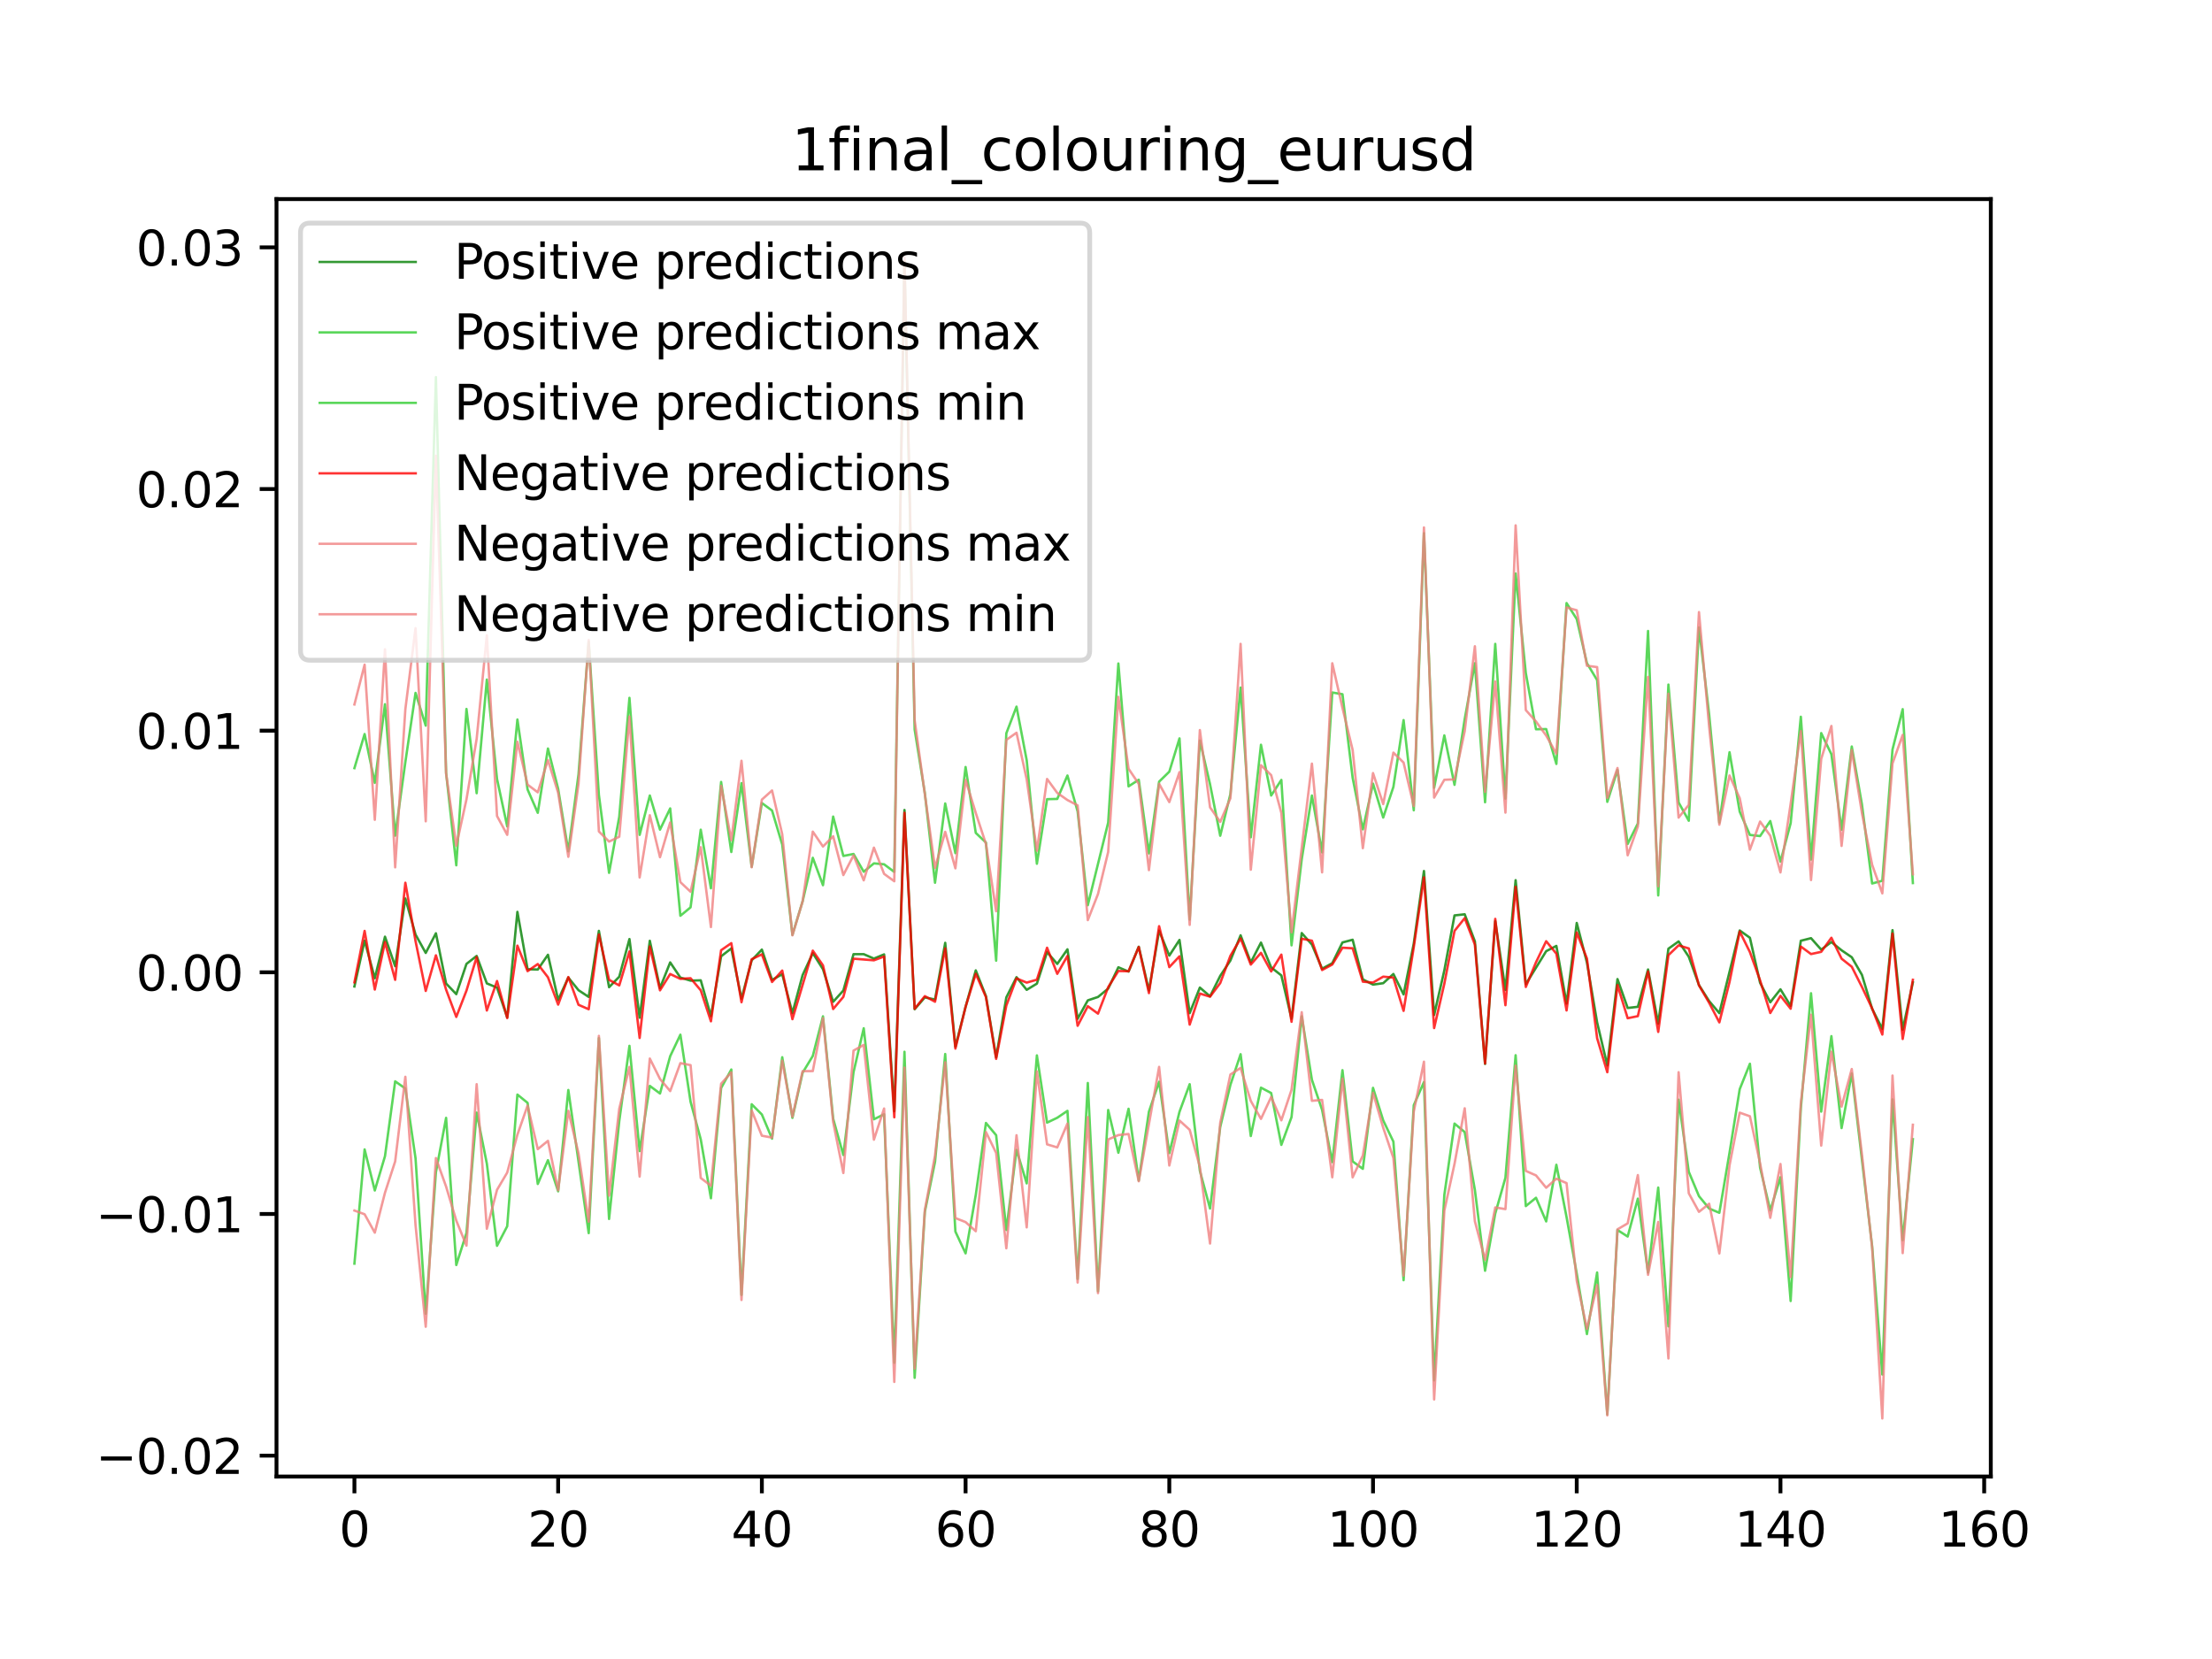 <?xml version="1.0" encoding="utf-8" standalone="no"?>
<!DOCTYPE svg PUBLIC "-//W3C//DTD SVG 1.1//EN"
  "http://www.w3.org/Graphics/SVG/1.1/DTD/svg11.dtd">
<svg xmlns:xlink="http://www.w3.org/1999/xlink" width="460.8pt" height="345.6pt" viewBox="0 0 460.8 345.6" xmlns="http://www.w3.org/2000/svg" version="1.1">
 <defs>
  <style type="text/css">*{stroke-linejoin: round; stroke-linecap: butt}</style>
 </defs>
 <g id="figure_1">
  <g id="patch_1">
   <path d="M 0 345.6 
L 460.8 345.6 
L 460.8 0 
L 0 0 
z
" style="fill: #ffffff"/>
  </g>
  <g id="axes_1">
   <g id="patch_2">
    <path d="M 57.6 307.584 
L 414.72 307.584 
L 414.72 41.472 
L 57.6 41.472 
z
" style="fill: #ffffff"/>
   </g>
   <g id="matplotlib.axis_1">
    <g id="xtick_1">
     <g id="line2d_1">
      <defs>
       <path id="m97ea71107e" d="M 0 0 
L 0 3.5 
" style="stroke: #000000; stroke-width: 0.8"/>
      </defs>
      <g>
       <use xlink:href="#m97ea71107e" x="73.833" y="307.584" style="stroke: #000000; stroke-width: 0.8"/>
      </g>
     </g>
     <g id="text_1">
      <!-- 0 -->
      <g transform="translate(70.651 322.182) scale(0.1 -0.1)">
       <defs>
        <path id="DejaVuSans-30" d="M 2034 4250 
Q 1547 4250 1301 3770 
Q 1056 3291 1056 2328 
Q 1056 1369 1301 889 
Q 1547 409 2034 409 
Q 2525 409 2770 889 
Q 3016 1369 3016 2328 
Q 3016 3291 2770 3770 
Q 2525 4250 2034 4250 
z
M 2034 4750 
Q 2819 4750 3233 4129 
Q 3647 3509 3647 2328 
Q 3647 1150 3233 529 
Q 2819 -91 2034 -91 
Q 1250 -91 836 529 
Q 422 1150 422 2328 
Q 422 3509 836 4129 
Q 1250 4750 2034 4750 
z
" transform="scale(0.016)"/>
       </defs>
       <use xlink:href="#DejaVuSans-30"/>
      </g>
     </g>
    </g>
    <g id="xtick_2">
     <g id="line2d_2">
      <g>
       <use xlink:href="#m97ea71107e" x="116.271" y="307.584" style="stroke: #000000; stroke-width: 0.8"/>
      </g>
     </g>
     <g id="text_2">
      <!-- 20 -->
      <g transform="translate(109.909 322.182) scale(0.1 -0.1)">
       <defs>
        <path id="DejaVuSans-32" d="M 1228 531 
L 3431 531 
L 3431 0 
L 469 0 
L 469 531 
Q 828 903 1448 1529 
Q 2069 2156 2228 2338 
Q 2531 2678 2651 2914 
Q 2772 3150 2772 3378 
Q 2772 3750 2511 3984 
Q 2250 4219 1831 4219 
Q 1534 4219 1204 4116 
Q 875 4013 500 3803 
L 500 4441 
Q 881 4594 1212 4672 
Q 1544 4750 1819 4750 
Q 2544 4750 2975 4387 
Q 3406 4025 3406 3419 
Q 3406 3131 3298 2873 
Q 3191 2616 2906 2266 
Q 2828 2175 2409 1742 
Q 1991 1309 1228 531 
z
" transform="scale(0.016)"/>
       </defs>
       <use xlink:href="#DejaVuSans-32"/>
       <use xlink:href="#DejaVuSans-30" x="63.623"/>
      </g>
     </g>
    </g>
    <g id="xtick_3">
     <g id="line2d_3">
      <g>
       <use xlink:href="#m97ea71107e" x="158.71" y="307.584" style="stroke: #000000; stroke-width: 0.8"/>
      </g>
     </g>
     <g id="text_3">
      <!-- 40 -->
      <g transform="translate(152.347 322.182) scale(0.1 -0.1)">
       <defs>
        <path id="DejaVuSans-34" d="M 2419 4116 
L 825 1625 
L 2419 1625 
L 2419 4116 
z
M 2253 4666 
L 3047 4666 
L 3047 1625 
L 3713 1625 
L 3713 1100 
L 3047 1100 
L 3047 0 
L 2419 0 
L 2419 1100 
L 313 1100 
L 313 1709 
L 2253 4666 
z
" transform="scale(0.016)"/>
       </defs>
       <use xlink:href="#DejaVuSans-34"/>
       <use xlink:href="#DejaVuSans-30" x="63.623"/>
      </g>
     </g>
    </g>
    <g id="xtick_4">
     <g id="line2d_4">
      <g>
       <use xlink:href="#m97ea71107e" x="201.148" y="307.584" style="stroke: #000000; stroke-width: 0.8"/>
      </g>
     </g>
     <g id="text_4">
      <!-- 60 -->
      <g transform="translate(194.786 322.182) scale(0.1 -0.1)">
       <defs>
        <path id="DejaVuSans-36" d="M 2113 2584 
Q 1688 2584 1439 2293 
Q 1191 2003 1191 1497 
Q 1191 994 1439 701 
Q 1688 409 2113 409 
Q 2538 409 2786 701 
Q 3034 994 3034 1497 
Q 3034 2003 2786 2293 
Q 2538 2584 2113 2584 
z
M 3366 4563 
L 3366 3988 
Q 3128 4100 2886 4159 
Q 2644 4219 2406 4219 
Q 1781 4219 1451 3797 
Q 1122 3375 1075 2522 
Q 1259 2794 1537 2939 
Q 1816 3084 2150 3084 
Q 2853 3084 3261 2657 
Q 3669 2231 3669 1497 
Q 3669 778 3244 343 
Q 2819 -91 2113 -91 
Q 1303 -91 875 529 
Q 447 1150 447 2328 
Q 447 3434 972 4092 
Q 1497 4750 2381 4750 
Q 2619 4750 2861 4703 
Q 3103 4656 3366 4563 
z
" transform="scale(0.016)"/>
       </defs>
       <use xlink:href="#DejaVuSans-36"/>
       <use xlink:href="#DejaVuSans-30" x="63.623"/>
      </g>
     </g>
    </g>
    <g id="xtick_5">
     <g id="line2d_5">
      <g>
       <use xlink:href="#m97ea71107e" x="243.587" y="307.584" style="stroke: #000000; stroke-width: 0.8"/>
      </g>
     </g>
     <g id="text_5">
      <!-- 80 -->
      <g transform="translate(237.224 322.182) scale(0.1 -0.1)">
       <defs>
        <path id="DejaVuSans-38" d="M 2034 2216 
Q 1584 2216 1326 1975 
Q 1069 1734 1069 1313 
Q 1069 891 1326 650 
Q 1584 409 2034 409 
Q 2484 409 2743 651 
Q 3003 894 3003 1313 
Q 3003 1734 2745 1975 
Q 2488 2216 2034 2216 
z
M 1403 2484 
Q 997 2584 770 2862 
Q 544 3141 544 3541 
Q 544 4100 942 4425 
Q 1341 4750 2034 4750 
Q 2731 4750 3128 4425 
Q 3525 4100 3525 3541 
Q 3525 3141 3298 2862 
Q 3072 2584 2669 2484 
Q 3125 2378 3379 2068 
Q 3634 1759 3634 1313 
Q 3634 634 3220 271 
Q 2806 -91 2034 -91 
Q 1263 -91 848 271 
Q 434 634 434 1313 
Q 434 1759 690 2068 
Q 947 2378 1403 2484 
z
M 1172 3481 
Q 1172 3119 1398 2916 
Q 1625 2713 2034 2713 
Q 2441 2713 2670 2916 
Q 2900 3119 2900 3481 
Q 2900 3844 2670 4047 
Q 2441 4250 2034 4250 
Q 1625 4250 1398 4047 
Q 1172 3844 1172 3481 
z
" transform="scale(0.016)"/>
       </defs>
       <use xlink:href="#DejaVuSans-38"/>
       <use xlink:href="#DejaVuSans-30" x="63.623"/>
      </g>
     </g>
    </g>
    <g id="xtick_6">
     <g id="line2d_6">
      <g>
       <use xlink:href="#m97ea71107e" x="286.025" y="307.584" style="stroke: #000000; stroke-width: 0.8"/>
      </g>
     </g>
     <g id="text_6">
      <!-- 100 -->
      <g transform="translate(276.481 322.182) scale(0.1 -0.1)">
       <defs>
        <path id="DejaVuSans-31" d="M 794 531 
L 1825 531 
L 1825 4091 
L 703 3866 
L 703 4441 
L 1819 4666 
L 2450 4666 
L 2450 531 
L 3481 531 
L 3481 0 
L 794 0 
L 794 531 
z
" transform="scale(0.016)"/>
       </defs>
       <use xlink:href="#DejaVuSans-31"/>
       <use xlink:href="#DejaVuSans-30" x="63.623"/>
       <use xlink:href="#DejaVuSans-30" x="127.246"/>
      </g>
     </g>
    </g>
    <g id="xtick_7">
     <g id="line2d_7">
      <g>
       <use xlink:href="#m97ea71107e" x="328.464" y="307.584" style="stroke: #000000; stroke-width: 0.8"/>
      </g>
     </g>
     <g id="text_7">
      <!-- 120 -->
      <g transform="translate(318.92 322.182) scale(0.1 -0.1)">
       <use xlink:href="#DejaVuSans-31"/>
       <use xlink:href="#DejaVuSans-32" x="63.623"/>
       <use xlink:href="#DejaVuSans-30" x="127.246"/>
      </g>
     </g>
    </g>
    <g id="xtick_8">
     <g id="line2d_8">
      <g>
       <use xlink:href="#m97ea71107e" x="370.902" y="307.584" style="stroke: #000000; stroke-width: 0.8"/>
      </g>
     </g>
     <g id="text_8">
      <!-- 140 -->
      <g transform="translate(361.358 322.182) scale(0.1 -0.1)">
       <use xlink:href="#DejaVuSans-31"/>
       <use xlink:href="#DejaVuSans-34" x="63.623"/>
       <use xlink:href="#DejaVuSans-30" x="127.246"/>
      </g>
     </g>
    </g>
    <g id="xtick_9">
     <g id="line2d_9">
      <g>
       <use xlink:href="#m97ea71107e" x="413.341" y="307.584" style="stroke: #000000; stroke-width: 0.8"/>
      </g>
     </g>
     <g id="text_9">
      <!-- 160 -->
      <g transform="translate(403.797 322.182) scale(0.1 -0.1)">
       <use xlink:href="#DejaVuSans-31"/>
       <use xlink:href="#DejaVuSans-36" x="63.623"/>
       <use xlink:href="#DejaVuSans-30" x="127.246"/>
      </g>
     </g>
    </g>
   </g>
   <g id="matplotlib.axis_2">
    <g id="ytick_1">
     <g id="line2d_10">
      <defs>
       <path id="me66d34dbba" d="M 0 0 
L -3.5 0 
" style="stroke: #000000; stroke-width: 0.8"/>
      </defs>
      <g>
       <use xlink:href="#me66d34dbba" x="57.6" y="303.238" style="stroke: #000000; stroke-width: 0.8"/>
      </g>
     </g>
     <g id="text_10">
      <!-- −0.02 -->
      <g transform="translate(19.955 307.037) scale(0.1 -0.1)">
       <defs>
        <path id="DejaVuSans-2212" d="M 678 2272 
L 4684 2272 
L 4684 1741 
L 678 1741 
L 678 2272 
z
" transform="scale(0.016)"/>
        <path id="DejaVuSans-2e" d="M 684 794 
L 1344 794 
L 1344 0 
L 684 0 
L 684 794 
z
" transform="scale(0.016)"/>
       </defs>
       <use xlink:href="#DejaVuSans-2212"/>
       <use xlink:href="#DejaVuSans-30" x="83.789"/>
       <use xlink:href="#DejaVuSans-2e" x="147.412"/>
       <use xlink:href="#DejaVuSans-30" x="179.199"/>
       <use xlink:href="#DejaVuSans-32" x="242.822"/>
      </g>
     </g>
    </g>
    <g id="ytick_2">
     <g id="line2d_11">
      <g>
       <use xlink:href="#me66d34dbba" x="57.6" y="252.896" style="stroke: #000000; stroke-width: 0.8"/>
      </g>
     </g>
     <g id="text_11">
      <!-- −0.01 -->
      <g transform="translate(19.955 256.695) scale(0.1 -0.1)">
       <use xlink:href="#DejaVuSans-2212"/>
       <use xlink:href="#DejaVuSans-30" x="83.789"/>
       <use xlink:href="#DejaVuSans-2e" x="147.412"/>
       <use xlink:href="#DejaVuSans-30" x="179.199"/>
       <use xlink:href="#DejaVuSans-31" x="242.822"/>
      </g>
     </g>
    </g>
    <g id="ytick_3">
     <g id="line2d_12">
      <g>
       <use xlink:href="#me66d34dbba" x="57.6" y="202.554" style="stroke: #000000; stroke-width: 0.8"/>
      </g>
     </g>
     <g id="text_12">
      <!-- 0.00 -->
      <g transform="translate(28.334 206.353) scale(0.1 -0.1)">
       <use xlink:href="#DejaVuSans-30"/>
       <use xlink:href="#DejaVuSans-2e" x="63.623"/>
       <use xlink:href="#DejaVuSans-30" x="95.41"/>
       <use xlink:href="#DejaVuSans-30" x="159.033"/>
      </g>
     </g>
    </g>
    <g id="ytick_4">
     <g id="line2d_13">
      <g>
       <use xlink:href="#me66d34dbba" x="57.6" y="152.212" style="stroke: #000000; stroke-width: 0.8"/>
      </g>
     </g>
     <g id="text_13">
      <!-- 0.01 -->
      <g transform="translate(28.334 156.011) scale(0.1 -0.1)">
       <use xlink:href="#DejaVuSans-30"/>
       <use xlink:href="#DejaVuSans-2e" x="63.623"/>
       <use xlink:href="#DejaVuSans-30" x="95.41"/>
       <use xlink:href="#DejaVuSans-31" x="159.033"/>
      </g>
     </g>
    </g>
    <g id="ytick_5">
     <g id="line2d_14">
      <g>
       <use xlink:href="#me66d34dbba" x="57.6" y="101.869" style="stroke: #000000; stroke-width: 0.8"/>
      </g>
     </g>
     <g id="text_14">
      <!-- 0.02 -->
      <g transform="translate(28.334 105.669) scale(0.1 -0.1)">
       <use xlink:href="#DejaVuSans-30"/>
       <use xlink:href="#DejaVuSans-2e" x="63.623"/>
       <use xlink:href="#DejaVuSans-30" x="95.41"/>
       <use xlink:href="#DejaVuSans-32" x="159.033"/>
      </g>
     </g>
    </g>
    <g id="ytick_6">
     <g id="line2d_15">
      <g>
       <use xlink:href="#me66d34dbba" x="57.6" y="51.527" style="stroke: #000000; stroke-width: 0.8"/>
      </g>
     </g>
     <g id="text_15">
      <!-- 0.03 -->
      <g transform="translate(28.334 55.326) scale(0.1 -0.1)">
       <defs>
        <path id="DejaVuSans-33" d="M 2597 2516 
Q 3050 2419 3304 2112 
Q 3559 1806 3559 1356 
Q 3559 666 3084 287 
Q 2609 -91 1734 -91 
Q 1441 -91 1130 -33 
Q 819 25 488 141 
L 488 750 
Q 750 597 1062 519 
Q 1375 441 1716 441 
Q 2309 441 2620 675 
Q 2931 909 2931 1356 
Q 2931 1769 2642 2001 
Q 2353 2234 1838 2234 
L 1294 2234 
L 1294 2753 
L 1863 2753 
Q 2328 2753 2575 2939 
Q 2822 3125 2822 3475 
Q 2822 3834 2567 4026 
Q 2313 4219 1838 4219 
Q 1578 4219 1281 4162 
Q 984 4106 628 3988 
L 628 4550 
Q 988 4650 1302 4700 
Q 1616 4750 1894 4750 
Q 2613 4750 3031 4423 
Q 3450 4097 3450 3541 
Q 3450 3153 3228 2886 
Q 3006 2619 2597 2516 
z
" transform="scale(0.016)"/>
       </defs>
       <use xlink:href="#DejaVuSans-30"/>
       <use xlink:href="#DejaVuSans-2e" x="63.623"/>
       <use xlink:href="#DejaVuSans-30" x="95.41"/>
       <use xlink:href="#DejaVuSans-33" x="159.033"/>
      </g>
     </g>
    </g>
   </g>
   <g id="line2d_16">
    <path d="M 73.833 205.5 
L 75.955 195.948 
L 78.077 203.789 
L 80.199 195.132 
L 82.32 201.272 
L 84.442 187.169 
L 86.564 194.688 
L 88.686 198.512 
L 90.808 194.426 
L 92.93 204.884 
L 95.052 207.098 
L 97.174 200.797 
L 99.296 199.143 
L 101.418 204.859 
L 103.54 205.734 
L 105.662 211.924 
L 107.784 189.962 
L 109.905 201.901 
L 112.027 201.976 
L 114.149 198.899 
L 116.271 208.28 
L 118.393 203.648 
L 120.515 206.277 
L 122.637 207.675 
L 124.759 193.917 
L 126.881 205.651 
L 129.003 203.471 
L 131.125 195.623 
L 133.247 212.006 
L 135.369 195.986 
L 137.49 205.83 
L 139.612 200.488 
L 141.734 203.647 
L 143.856 204.284 
L 145.978 204.217 
L 148.1 211.668 
L 150.222 199.215 
L 152.344 197.572 
L 154.466 208.038 
L 156.588 200.048 
L 158.71 197.816 
L 160.832 204.126 
L 162.954 202.958 
L 165.076 211.038 
L 167.197 203.137 
L 169.319 198.548 
L 171.441 201.907 
L 173.563 208.693 
L 175.685 206.347 
L 177.807 198.77 
L 179.929 198.77 
L 182.051 199.692 
L 184.173 198.819 
L 186.295 231.481 
L 188.417 168.741 
L 190.539 210.236 
L 192.661 207.775 
L 194.782 208.216 
L 196.904 196.41 
L 199.026 218.057 
L 201.148 209.742 
L 203.27 202.152 
L 205.392 207.523 
L 207.514 220.263 
L 209.636 207.778 
L 211.758 203.568 
L 213.88 206.197 
L 216.002 204.91 
L 218.124 198.346 
L 220.246 200.802 
L 222.367 197.764 
L 224.489 212.24 
L 226.611 208.396 
L 228.733 207.686 
L 230.855 205.944 
L 232.977 201.505 
L 235.099 202.399 
L 237.221 197.218 
L 239.343 206.342 
L 241.465 193.893 
L 243.587 199.068 
L 245.709 195.81 
L 247.831 211.053 
L 249.953 205.732 
L 252.074 207.555 
L 254.196 203.293 
L 256.318 200.084 
L 258.44 194.841 
L 260.562 200.487 
L 262.684 196.36 
L 264.806 201.529 
L 266.928 203.194 
L 269.05 212.23 
L 271.172 194.377 
L 273.294 196.769 
L 275.416 201.8 
L 277.538 200.649 
L 279.659 196.332 
L 281.781 195.768 
L 283.903 204.021 
L 286.025 205.112 
L 288.147 204.818 
L 290.269 202.904 
L 292.391 207.149 
L 294.513 196.555 
L 296.635 181.45 
L 298.757 211.429 
L 300.879 202.164 
L 303.001 190.699 
L 305.123 190.463 
L 307.244 196.107 
L 309.366 221.631 
L 311.488 191.897 
L 313.61 206.225 
L 315.732 183.362 
L 317.854 205.036 
L 322.098 198.147 
L 324.22 197.052 
L 326.342 209.057 
L 328.464 192.268 
L 330.586 200.509 
L 332.708 212.989 
L 334.83 221.93 
L 336.951 203.964 
L 339.073 209.978 
L 341.195 209.735 
L 343.317 201.961 
L 345.439 213.219 
L 347.561 197.633 
L 349.683 196.116 
L 351.805 199.307 
L 353.927 205.208 
L 356.049 208.549 
L 358.171 211.056 
L 362.415 193.836 
L 364.536 195.347 
L 366.658 204.735 
L 368.78 208.788 
L 370.902 206.091 
L 373.024 209.56 
L 375.146 195.975 
L 377.268 195.439 
L 379.39 197.824 
L 381.512 196.249 
L 383.634 197.963 
L 385.756 199.408 
L 387.878 203.089 
L 390 210.16 
L 392.121 214.33 
L 394.243 193.768 
L 396.365 214.503 
L 398.487 204.651 
L 398.487 204.651 
" clip-path="url(#p19918a523f)" style="fill: none; stroke: #008000; stroke-opacity: 0.8; stroke-width: 0.5; stroke-linecap: square"/>
   </g>
   <g id="line2d_17">
    <path d="M 73.833 160.016 
L 75.955 152.918 
L 78.077 163.081 
L 80.199 146.706 
L 82.32 174.088 
L 84.442 158.755 
L 86.564 144.344 
L 88.686 151.162 
L 90.808 78.565 
L 92.93 160.97 
L 95.052 180.258 
L 97.174 147.689 
L 99.296 165.241 
L 101.418 141.573 
L 103.54 162.293 
L 105.662 172.149 
L 107.784 149.892 
L 109.905 164.467 
L 112.027 169.322 
L 114.149 155.932 
L 116.271 164.331 
L 118.393 177.343 
L 120.515 161.303 
L 122.637 133.679 
L 124.759 165.612 
L 126.881 181.83 
L 129.003 170.158 
L 131.125 145.376 
L 133.247 173.918 
L 135.369 165.721 
L 137.49 172.825 
L 139.612 168.411 
L 141.734 190.768 
L 143.856 189.023 
L 145.978 172.842 
L 148.1 185.043 
L 150.222 162.901 
L 152.344 177.484 
L 154.466 163.141 
L 156.588 180.565 
L 158.71 167.285 
L 160.832 168.852 
L 162.954 175.939 
L 165.076 194.754 
L 167.197 187.763 
L 169.319 178.696 
L 171.441 184.403 
L 173.563 170.109 
L 175.685 178.308 
L 177.807 177.898 
L 179.929 181.597 
L 182.051 179.856 
L 184.173 180.046 
L 186.295 181.636 
L 188.417 54.476 
L 190.539 151.979 
L 192.661 165.236 
L 194.782 183.89 
L 196.904 167.38 
L 199.026 177.727 
L 201.148 159.783 
L 203.27 173.507 
L 205.392 175.518 
L 207.514 200.129 
L 209.636 152.759 
L 211.758 147.205 
L 213.88 158.384 
L 216.002 179.934 
L 218.124 166.484 
L 220.246 166.431 
L 222.367 161.557 
L 224.489 169.03 
L 226.611 188.567 
L 230.855 171.354 
L 232.977 138.219 
L 235.099 163.813 
L 237.221 162.439 
L 239.343 177.774 
L 241.465 162.831 
L 243.587 160.76 
L 245.709 153.82 
L 247.831 191.567 
L 249.953 154.273 
L 252.074 163.382 
L 254.196 174.097 
L 256.318 165.402 
L 258.44 143.237 
L 260.562 174.42 
L 262.684 155.145 
L 264.806 165.72 
L 266.928 162.476 
L 269.05 196.933 
L 271.172 179.005 
L 273.294 165.727 
L 275.416 177.574 
L 277.538 144.261 
L 279.659 144.62 
L 281.781 162.03 
L 283.903 172.764 
L 286.025 163.252 
L 288.147 170.31 
L 290.269 163.93 
L 292.391 150.007 
L 294.513 168.798 
L 296.635 111.079 
L 298.757 164.105 
L 300.879 153.199 
L 303.001 163.495 
L 305.123 149.815 
L 307.244 138.162 
L 309.366 167.122 
L 311.488 134.137 
L 313.61 166.369 
L 315.732 119.475 
L 317.854 140.22 
L 319.976 151.916 
L 322.098 151.883 
L 324.22 159.138 
L 326.342 125.632 
L 328.464 128.965 
L 330.586 138.156 
L 332.708 141.669 
L 334.83 167.038 
L 336.951 160.407 
L 339.073 175.81 
L 341.195 171.543 
L 343.317 131.449 
L 345.439 186.532 
L 347.561 142.611 
L 349.683 167.164 
L 351.805 170.979 
L 353.927 130.708 
L 356.049 148.869 
L 358.171 171.358 
L 360.293 156.705 
L 362.415 169.091 
L 364.536 173.931 
L 366.658 174.168 
L 368.78 171.039 
L 370.902 179.483 
L 373.024 171.488 
L 375.146 149.318 
L 377.268 179.069 
L 379.39 152.719 
L 381.512 157.119 
L 383.634 172.847 
L 385.756 155.512 
L 387.878 167.596 
L 390 184.047 
L 392.121 183.48 
L 394.243 156.14 
L 396.365 147.732 
L 398.487 183.955 
L 398.487 183.955 
" clip-path="url(#p19918a523f)" style="fill: none; stroke: #32cd32; stroke-opacity: 0.8; stroke-width: 0.5; stroke-linecap: square"/>
   </g>
   <g id="line2d_18">
    <path d="M 73.833 263.238 
L 75.955 239.444 
L 78.077 247.998 
L 80.199 240.852 
L 82.32 225.266 
L 84.442 226.753 
L 86.564 241.292 
L 88.686 273.668 
L 90.808 244.209 
L 92.93 232.872 
L 95.052 263.526 
L 97.174 256.846 
L 99.296 231.775 
L 101.418 242.413 
L 103.54 259.522 
L 105.662 255.448 
L 107.784 228.023 
L 109.905 229.741 
L 112.027 246.639 
L 114.149 241.69 
L 116.271 248.173 
L 118.393 227.069 
L 122.637 256.883 
L 124.759 216.262 
L 126.881 253.932 
L 129.003 233.54 
L 131.125 217.866 
L 133.247 239.798 
L 135.369 226.216 
L 137.49 227.794 
L 139.612 220.024 
L 141.734 215.546 
L 143.856 229.51 
L 145.978 237.341 
L 148.1 249.619 
L 150.222 226.656 
L 152.344 222.799 
L 154.466 269.758 
L 156.588 230.038 
L 158.71 232.169 
L 160.832 237.198 
L 162.954 220.242 
L 165.076 232.874 
L 167.197 223.474 
L 169.319 219.974 
L 171.441 211.718 
L 173.563 233.05 
L 175.685 240.614 
L 177.807 223.347 
L 179.929 214.205 
L 182.051 233.162 
L 184.173 232.132 
L 186.295 283.884 
L 188.417 219.106 
L 190.539 287.025 
L 192.661 252.441 
L 194.782 242.026 
L 196.904 219.569 
L 199.026 256.559 
L 201.148 261.098 
L 203.27 248.919 
L 205.392 233.934 
L 207.514 236.481 
L 209.636 256.223 
L 211.758 239.531 
L 213.88 246.519 
L 216.002 219.858 
L 218.124 233.861 
L 220.246 232.851 
L 222.367 231.41 
L 224.489 266.422 
L 226.611 225.608 
L 228.733 268.991 
L 230.855 231.237 
L 232.977 240.139 
L 235.099 230.978 
L 237.221 245.926 
L 239.343 231.579 
L 241.465 225.35 
L 243.587 240.219 
L 245.709 231.616 
L 247.831 225.859 
L 249.953 243.888 
L 252.074 251.754 
L 254.196 234.77 
L 256.318 225.988 
L 258.44 219.612 
L 260.562 236.652 
L 262.684 226.579 
L 264.806 227.697 
L 266.928 238.496 
L 269.05 232.707 
L 271.172 211.719 
L 273.294 224.939 
L 275.416 231.2 
L 277.538 242.09 
L 279.659 222.942 
L 281.781 241.937 
L 283.903 243.491 
L 286.025 226.62 
L 288.147 233.398 
L 290.269 237.825 
L 292.391 266.689 
L 294.513 230.233 
L 296.635 225.419 
L 298.757 287.561 
L 300.879 248.949 
L 303.001 234.063 
L 305.123 235.831 
L 307.244 247.887 
L 309.366 264.719 
L 311.488 252.801 
L 313.61 245.346 
L 315.732 219.824 
L 317.854 251.25 
L 319.976 249.517 
L 322.098 254.443 
L 324.22 242.642 
L 326.342 253.539 
L 328.464 265.314 
L 330.586 277.911 
L 332.708 265.085 
L 334.83 294.638 
L 336.951 256.235 
L 339.073 257.594 
L 341.195 249.702 
L 343.317 265.089 
L 345.439 247.397 
L 347.561 276.306 
L 349.683 229.081 
L 351.805 244.108 
L 353.927 249.181 
L 356.049 251.758 
L 358.171 252.646 
L 360.293 240.129 
L 362.415 226.893 
L 364.536 221.602 
L 366.658 243.236 
L 368.78 252.143 
L 370.902 245.242 
L 373.024 271.018 
L 375.146 230.843 
L 377.268 206.912 
L 379.39 231.571 
L 381.512 215.847 
L 383.634 234.997 
L 385.756 223.619 
L 390 259.618 
L 392.121 286.331 
L 394.243 229.029 
L 396.365 258.382 
L 398.487 237.311 
L 398.487 237.311 
" clip-path="url(#p19918a523f)" style="fill: none; stroke: #32cd32; stroke-opacity: 0.8; stroke-width: 0.5; stroke-linecap: square"/>
   </g>
   <g id="line2d_19">
    <path d="M 73.833 204.644 
L 75.955 193.927 
L 78.077 206.141 
L 80.199 196.248 
L 82.32 204.115 
L 84.442 183.896 
L 86.564 196.051 
L 88.686 206.428 
L 90.808 199.011 
L 92.93 206.154 
L 95.052 211.841 
L 97.174 206.362 
L 99.296 199.389 
L 101.418 210.504 
L 103.54 204.366 
L 105.662 212.087 
L 107.784 196.997 
L 109.905 202.306 
L 112.027 200.828 
L 114.149 203.587 
L 116.271 209.278 
L 118.393 203.535 
L 120.515 209.318 
L 122.637 210.242 
L 124.759 194.683 
L 126.881 204.121 
L 129.003 205.276 
L 131.125 198.209 
L 133.247 216.229 
L 135.369 197.166 
L 137.49 206.302 
L 139.612 202.905 
L 141.734 203.913 
L 143.856 203.781 
L 145.978 206.3 
L 148.1 212.759 
L 150.222 197.946 
L 152.344 196.477 
L 154.466 208.78 
L 156.588 199.825 
L 158.71 198.809 
L 160.832 204.564 
L 162.954 202.187 
L 165.076 212.31 
L 169.319 198.039 
L 171.441 201.11 
L 173.563 210.199 
L 175.685 207.672 
L 177.807 199.712 
L 182.051 200.047 
L 184.173 199.266 
L 186.295 232.754 
L 188.417 169.319 
L 190.539 210.147 
L 192.661 207.515 
L 194.782 208.676 
L 196.904 197.56 
L 199.026 218.44 
L 201.148 209.735 
L 203.27 202.857 
L 205.392 207.709 
L 207.514 220.58 
L 209.636 209.48 
L 211.758 203.819 
L 213.88 204.695 
L 216.002 204.087 
L 218.124 197.433 
L 220.246 202.861 
L 222.367 199.148 
L 224.489 213.689 
L 226.611 209.614 
L 228.733 211.159 
L 230.855 205.648 
L 232.977 202.278 
L 235.099 202.326 
L 237.221 197.279 
L 239.343 206.88 
L 241.465 192.944 
L 243.587 201.468 
L 245.709 199.22 
L 247.831 213.441 
L 249.953 206.978 
L 252.074 207.625 
L 254.196 204.794 
L 256.318 199.105 
L 258.44 195.496 
L 260.562 200.938 
L 262.684 198.495 
L 264.806 202.367 
L 266.928 198.866 
L 269.05 212.858 
L 271.172 195.554 
L 273.294 195.963 
L 275.416 202.074 
L 277.538 200.928 
L 279.659 197.429 
L 281.781 197.546 
L 283.903 204.5 
L 286.025 204.691 
L 288.147 203.454 
L 290.269 203.656 
L 292.391 210.58 
L 294.513 197.302 
L 296.635 182.777 
L 298.757 214.163 
L 300.879 204.939 
L 303.001 193.929 
L 305.123 191.268 
L 307.244 196.77 
L 309.366 221.553 
L 311.488 191.42 
L 313.61 209.403 
L 315.732 184.745 
L 317.854 205.6 
L 319.976 200.466 
L 322.098 196.074 
L 324.22 198.671 
L 326.342 210.494 
L 328.464 194.258 
L 330.586 199.687 
L 332.708 216.272 
L 334.83 223.361 
L 336.951 205.204 
L 339.073 212.115 
L 341.195 211.678 
L 343.317 202.366 
L 345.439 214.962 
L 347.561 198.978 
L 349.683 196.935 
L 351.805 197.578 
L 353.927 205.27 
L 356.049 208.907 
L 358.171 212.978 
L 360.293 204.555 
L 362.415 194.048 
L 364.536 198.339 
L 366.658 204.231 
L 368.78 211.027 
L 370.902 207.45 
L 373.024 210.134 
L 375.146 197.18 
L 377.268 198.746 
L 379.39 198.286 
L 381.512 195.355 
L 383.634 199.712 
L 385.756 201.389 
L 387.878 205.603 
L 390 210.079 
L 392.121 215.513 
L 394.243 194.493 
L 396.365 216.436 
L 398.487 204.112 
L 398.487 204.112 
" clip-path="url(#p19918a523f)" style="fill: none; stroke: #ff0000; stroke-opacity: 0.8; stroke-width: 0.5; stroke-linecap: square"/>
   </g>
   <g id="line2d_20">
    <path d="M 73.833 146.754 
L 75.955 138.462 
L 78.077 170.776 
L 80.199 135.25 
L 82.32 180.681 
L 84.442 147.749 
L 86.564 130.874 
L 88.686 171.092 
L 90.808 94.942 
L 92.93 161.172 
L 95.052 176.165 
L 97.174 166.527 
L 99.296 153.928 
L 101.418 132.35 
L 103.54 169.995 
L 105.662 173.911 
L 107.784 154.518 
L 109.905 163.457 
L 112.027 165.051 
L 114.149 158.333 
L 116.271 165.144 
L 118.393 178.482 
L 120.515 163.278 
L 122.637 133.318 
L 124.759 173.205 
L 126.881 175.319 
L 129.003 174.303 
L 131.125 149.267 
L 133.247 182.789 
L 135.369 169.829 
L 137.49 178.567 
L 139.612 171.337 
L 141.734 183.765 
L 143.856 185.765 
L 145.978 176.488 
L 148.1 193.122 
L 150.222 163.703 
L 152.344 175.029 
L 154.466 158.484 
L 156.588 180.672 
L 158.71 166.575 
L 160.832 164.671 
L 162.954 173.8 
L 165.076 194.849 
L 167.197 187.78 
L 169.319 173.245 
L 171.441 176.348 
L 173.563 174.209 
L 175.685 182.288 
L 177.807 178.205 
L 179.929 183.389 
L 182.051 176.582 
L 184.173 182.038 
L 186.295 183.58 
L 188.417 53.568 
L 190.539 150.055 
L 194.782 180.816 
L 196.904 173.287 
L 199.026 180.89 
L 201.148 162.463 
L 203.27 169.355 
L 205.392 175.83 
L 207.514 189.825 
L 209.636 154.132 
L 211.758 152.645 
L 213.88 162.347 
L 216.002 177.229 
L 218.124 162.275 
L 220.246 165.176 
L 222.367 166.662 
L 224.489 167.775 
L 226.611 191.674 
L 228.733 186.237 
L 230.855 177.464 
L 232.977 145.173 
L 235.099 160.149 
L 237.221 163.286 
L 239.343 181.263 
L 241.465 163.281 
L 243.587 167.091 
L 245.709 160.847 
L 247.831 192.667 
L 249.953 152.085 
L 252.074 168.186 
L 254.196 171.214 
L 256.318 166.282 
L 258.44 134.13 
L 260.562 181.17 
L 262.684 159.407 
L 264.806 161.469 
L 266.928 169.353 
L 269.05 194.214 
L 273.294 159.08 
L 275.416 181.729 
L 277.538 138.17 
L 279.659 147.459 
L 281.781 156.24 
L 283.903 176.689 
L 286.025 161.048 
L 288.147 167.508 
L 290.269 156.785 
L 292.391 158.861 
L 294.513 167.91 
L 296.635 109.882 
L 298.757 166.153 
L 300.879 162.444 
L 303.001 162.356 
L 305.123 152.325 
L 307.244 134.63 
L 309.366 164.959 
L 311.488 141.97 
L 313.61 169.281 
L 315.732 109.445 
L 317.854 147.923 
L 319.976 150.299 
L 322.098 153.235 
L 324.22 156.999 
L 326.342 126.535 
L 328.464 127.128 
L 330.586 138.684 
L 332.708 138.969 
L 334.83 166.222 
L 336.951 159.992 
L 339.073 178.17 
L 341.195 172.172 
L 343.317 141.015 
L 345.439 184.623 
L 347.561 144.524 
L 349.683 170.319 
L 351.805 167.672 
L 353.927 127.511 
L 356.049 151.408 
L 358.171 171.792 
L 360.293 161.545 
L 362.415 166.28 
L 364.536 177.008 
L 366.658 171.15 
L 368.78 174.09 
L 370.902 181.74 
L 373.024 167.465 
L 375.146 152.314 
L 377.268 183.327 
L 379.39 158.096 
L 381.512 151.236 
L 383.634 176.218 
L 385.756 156.25 
L 387.878 169.365 
L 390 180.149 
L 392.121 186.104 
L 394.243 159.036 
L 396.365 153.096 
L 398.487 182.119 
L 398.487 182.119 
" clip-path="url(#p19918a523f)" style="fill: none; stroke: #f08080; stroke-opacity: 0.8; stroke-width: 0.5; stroke-linecap: square"/>
   </g>
   <g id="line2d_21">
    <path d="M 73.833 252.174 
L 75.955 252.952 
L 78.077 256.785 
L 80.199 248.462 
L 82.32 241.944 
L 84.442 224.318 
L 86.564 255.213 
L 88.686 276.382 
L 90.808 241.251 
L 92.93 247.192 
L 95.052 254.272 
L 97.174 259.489 
L 99.296 225.86 
L 101.418 255.965 
L 103.54 247.864 
L 105.662 244.265 
L 107.784 236.373 
L 109.905 230.316 
L 112.027 239.388 
L 114.149 237.662 
L 116.271 247.955 
L 118.393 231.409 
L 120.515 240.275 
L 122.637 254.497 
L 124.759 215.795 
L 126.881 249.072 
L 129.003 230.966 
L 131.125 222.27 
L 133.247 245.095 
L 135.369 220.517 
L 137.49 224.773 
L 139.612 227.294 
L 141.734 221.47 
L 143.856 221.886 
L 145.978 245.392 
L 148.1 247.013 
L 150.222 225.765 
L 152.344 223.395 
L 154.466 270.804 
L 156.588 231.322 
L 158.71 236.587 
L 160.832 236.981 
L 162.954 220.959 
L 165.076 232.634 
L 167.197 223.14 
L 169.319 223.125 
L 171.441 212.117 
L 173.563 233.701 
L 175.685 244.362 
L 177.807 218.852 
L 179.929 217.68 
L 182.051 237.416 
L 184.173 230.928 
L 186.295 287.879 
L 188.417 222.405 
L 190.539 285.098 
L 192.661 252.077 
L 194.782 240.711 
L 196.904 221.296 
L 199.026 253.747 
L 201.148 254.581 
L 203.27 256.483 
L 205.392 235.831 
L 207.514 240.171 
L 209.636 260.041 
L 211.758 236.492 
L 213.88 255.684 
L 216.002 223.201 
L 218.124 238.39 
L 220.246 239.024 
L 222.367 234.061 
L 224.489 267.177 
L 226.611 232.719 
L 228.733 269.377 
L 230.855 237.37 
L 232.977 236.455 
L 235.099 236.235 
L 237.221 246.077 
L 241.465 222.254 
L 243.587 242.795 
L 245.709 233.426 
L 247.831 235.354 
L 249.953 243.079 
L 252.074 259.052 
L 254.196 233.912 
L 256.318 223.844 
L 258.44 222.47 
L 260.562 229.343 
L 262.684 233.083 
L 264.806 228.529 
L 266.928 233.384 
L 269.05 227.03 
L 271.172 210.862 
L 273.294 229.315 
L 275.416 229.136 
L 277.538 245.25 
L 279.659 224.7 
L 281.781 245.26 
L 283.903 240.733 
L 286.025 227.655 
L 288.147 234.924 
L 290.269 241.225 
L 292.391 265.726 
L 294.513 231.574 
L 296.635 221.17 
L 298.757 291.529 
L 300.879 252.2 
L 303.001 242.462 
L 305.123 230.881 
L 307.244 254.406 
L 309.366 262.43 
L 311.488 251.533 
L 313.61 251.882 
L 315.732 222.005 
L 317.854 243.92 
L 319.976 244.857 
L 322.098 247.428 
L 324.22 245.546 
L 326.342 246.465 
L 328.464 266.805 
L 330.586 276.839 
L 332.708 267.682 
L 334.83 294.839 
L 336.951 256.092 
L 339.073 254.852 
L 341.195 244.796 
L 343.317 265.566 
L 345.439 254.554 
L 347.561 282.992 
L 349.683 223.362 
L 351.805 248.58 
L 353.927 252.448 
L 356.049 250.764 
L 358.171 261.117 
L 360.293 242.762 
L 362.415 231.787 
L 364.536 232.535 
L 366.658 242.329 
L 368.78 253.695 
L 370.902 242.485 
L 373.024 266.03 
L 375.146 229.804 
L 377.268 211.388 
L 379.39 238.645 
L 381.512 219.091 
L 383.634 230.525 
L 385.756 222.695 
L 387.878 240.564 
L 390 259.877 
L 392.121 295.488 
L 394.243 224.056 
L 396.365 261.048 
L 398.487 234.309 
L 398.487 234.309 
" clip-path="url(#p19918a523f)" style="fill: none; stroke: #f08080; stroke-opacity: 0.8; stroke-width: 0.5; stroke-linecap: square"/>
   </g>
   <g id="patch_3">
    <path d="M 57.6 307.584 
L 57.6 41.472 
" style="fill: none; stroke: #000000; stroke-width: 0.8; stroke-linejoin: miter; stroke-linecap: square"/>
   </g>
   <g id="patch_4">
    <path d="M 414.72 307.584 
L 414.72 41.472 
" style="fill: none; stroke: #000000; stroke-width: 0.8; stroke-linejoin: miter; stroke-linecap: square"/>
   </g>
   <g id="patch_5">
    <path d="M 57.6 307.584 
L 414.72 307.584 
" style="fill: none; stroke: #000000; stroke-width: 0.8; stroke-linejoin: miter; stroke-linecap: square"/>
   </g>
   <g id="patch_6">
    <path d="M 57.6 41.472 
L 414.72 41.472 
" style="fill: none; stroke: #000000; stroke-width: 0.8; stroke-linejoin: miter; stroke-linecap: square"/>
   </g>
   <g id="text_16">
    <!-- 1final_colouring_eurusd -->
    <g transform="translate(164.863 35.472) scale(0.12 -0.12)">
     <defs>
      <path id="DejaVuSans-66" d="M 2375 4863 
L 2375 4384 
L 1825 4384 
Q 1516 4384 1395 4259 
Q 1275 4134 1275 3809 
L 1275 3500 
L 2222 3500 
L 2222 3053 
L 1275 3053 
L 1275 0 
L 697 0 
L 697 3053 
L 147 3053 
L 147 3500 
L 697 3500 
L 697 3744 
Q 697 4328 969 4595 
Q 1241 4863 1831 4863 
L 2375 4863 
z
" transform="scale(0.016)"/>
      <path id="DejaVuSans-69" d="M 603 3500 
L 1178 3500 
L 1178 0 
L 603 0 
L 603 3500 
z
M 603 4863 
L 1178 4863 
L 1178 4134 
L 603 4134 
L 603 4863 
z
" transform="scale(0.016)"/>
      <path id="DejaVuSans-6e" d="M 3513 2113 
L 3513 0 
L 2938 0 
L 2938 2094 
Q 2938 2591 2744 2837 
Q 2550 3084 2163 3084 
Q 1697 3084 1428 2787 
Q 1159 2491 1159 1978 
L 1159 0 
L 581 0 
L 581 3500 
L 1159 3500 
L 1159 2956 
Q 1366 3272 1645 3428 
Q 1925 3584 2291 3584 
Q 2894 3584 3203 3211 
Q 3513 2838 3513 2113 
z
" transform="scale(0.016)"/>
      <path id="DejaVuSans-61" d="M 2194 1759 
Q 1497 1759 1228 1600 
Q 959 1441 959 1056 
Q 959 750 1161 570 
Q 1363 391 1709 391 
Q 2188 391 2477 730 
Q 2766 1069 2766 1631 
L 2766 1759 
L 2194 1759 
z
M 3341 1997 
L 3341 0 
L 2766 0 
L 2766 531 
Q 2569 213 2275 61 
Q 1981 -91 1556 -91 
Q 1019 -91 701 211 
Q 384 513 384 1019 
Q 384 1609 779 1909 
Q 1175 2209 1959 2209 
L 2766 2209 
L 2766 2266 
Q 2766 2663 2505 2880 
Q 2244 3097 1772 3097 
Q 1472 3097 1187 3025 
Q 903 2953 641 2809 
L 641 3341 
Q 956 3463 1253 3523 
Q 1550 3584 1831 3584 
Q 2591 3584 2966 3190 
Q 3341 2797 3341 1997 
z
" transform="scale(0.016)"/>
      <path id="DejaVuSans-6c" d="M 603 4863 
L 1178 4863 
L 1178 0 
L 603 0 
L 603 4863 
z
" transform="scale(0.016)"/>
      <path id="DejaVuSans-5f" d="M 3263 -1063 
L 3263 -1509 
L -63 -1509 
L -63 -1063 
L 3263 -1063 
z
" transform="scale(0.016)"/>
      <path id="DejaVuSans-63" d="M 3122 3366 
L 3122 2828 
Q 2878 2963 2633 3030 
Q 2388 3097 2138 3097 
Q 1578 3097 1268 2742 
Q 959 2388 959 1747 
Q 959 1106 1268 751 
Q 1578 397 2138 397 
Q 2388 397 2633 464 
Q 2878 531 3122 666 
L 3122 134 
Q 2881 22 2623 -34 
Q 2366 -91 2075 -91 
Q 1284 -91 818 406 
Q 353 903 353 1747 
Q 353 2603 823 3093 
Q 1294 3584 2113 3584 
Q 2378 3584 2631 3529 
Q 2884 3475 3122 3366 
z
" transform="scale(0.016)"/>
      <path id="DejaVuSans-6f" d="M 1959 3097 
Q 1497 3097 1228 2736 
Q 959 2375 959 1747 
Q 959 1119 1226 758 
Q 1494 397 1959 397 
Q 2419 397 2687 759 
Q 2956 1122 2956 1747 
Q 2956 2369 2687 2733 
Q 2419 3097 1959 3097 
z
M 1959 3584 
Q 2709 3584 3137 3096 
Q 3566 2609 3566 1747 
Q 3566 888 3137 398 
Q 2709 -91 1959 -91 
Q 1206 -91 779 398 
Q 353 888 353 1747 
Q 353 2609 779 3096 
Q 1206 3584 1959 3584 
z
" transform="scale(0.016)"/>
      <path id="DejaVuSans-75" d="M 544 1381 
L 544 3500 
L 1119 3500 
L 1119 1403 
Q 1119 906 1312 657 
Q 1506 409 1894 409 
Q 2359 409 2629 706 
Q 2900 1003 2900 1516 
L 2900 3500 
L 3475 3500 
L 3475 0 
L 2900 0 
L 2900 538 
Q 2691 219 2414 64 
Q 2138 -91 1772 -91 
Q 1169 -91 856 284 
Q 544 659 544 1381 
z
M 1991 3584 
L 1991 3584 
z
" transform="scale(0.016)"/>
      <path id="DejaVuSans-72" d="M 2631 2963 
Q 2534 3019 2420 3045 
Q 2306 3072 2169 3072 
Q 1681 3072 1420 2755 
Q 1159 2438 1159 1844 
L 1159 0 
L 581 0 
L 581 3500 
L 1159 3500 
L 1159 2956 
Q 1341 3275 1631 3429 
Q 1922 3584 2338 3584 
Q 2397 3584 2469 3576 
Q 2541 3569 2628 3553 
L 2631 2963 
z
" transform="scale(0.016)"/>
      <path id="DejaVuSans-67" d="M 2906 1791 
Q 2906 2416 2648 2759 
Q 2391 3103 1925 3103 
Q 1463 3103 1205 2759 
Q 947 2416 947 1791 
Q 947 1169 1205 825 
Q 1463 481 1925 481 
Q 2391 481 2648 825 
Q 2906 1169 2906 1791 
z
M 3481 434 
Q 3481 -459 3084 -895 
Q 2688 -1331 1869 -1331 
Q 1566 -1331 1297 -1286 
Q 1028 -1241 775 -1147 
L 775 -588 
Q 1028 -725 1275 -790 
Q 1522 -856 1778 -856 
Q 2344 -856 2625 -561 
Q 2906 -266 2906 331 
L 2906 616 
Q 2728 306 2450 153 
Q 2172 0 1784 0 
Q 1141 0 747 490 
Q 353 981 353 1791 
Q 353 2603 747 3093 
Q 1141 3584 1784 3584 
Q 2172 3584 2450 3431 
Q 2728 3278 2906 2969 
L 2906 3500 
L 3481 3500 
L 3481 434 
z
" transform="scale(0.016)"/>
      <path id="DejaVuSans-65" d="M 3597 1894 
L 3597 1613 
L 953 1613 
Q 991 1019 1311 708 
Q 1631 397 2203 397 
Q 2534 397 2845 478 
Q 3156 559 3463 722 
L 3463 178 
Q 3153 47 2828 -22 
Q 2503 -91 2169 -91 
Q 1331 -91 842 396 
Q 353 884 353 1716 
Q 353 2575 817 3079 
Q 1281 3584 2069 3584 
Q 2775 3584 3186 3129 
Q 3597 2675 3597 1894 
z
M 3022 2063 
Q 3016 2534 2758 2815 
Q 2500 3097 2075 3097 
Q 1594 3097 1305 2825 
Q 1016 2553 972 2059 
L 3022 2063 
z
" transform="scale(0.016)"/>
      <path id="DejaVuSans-73" d="M 2834 3397 
L 2834 2853 
Q 2591 2978 2328 3040 
Q 2066 3103 1784 3103 
Q 1356 3103 1142 2972 
Q 928 2841 928 2578 
Q 928 2378 1081 2264 
Q 1234 2150 1697 2047 
L 1894 2003 
Q 2506 1872 2764 1633 
Q 3022 1394 3022 966 
Q 3022 478 2636 193 
Q 2250 -91 1575 -91 
Q 1294 -91 989 -36 
Q 684 19 347 128 
L 347 722 
Q 666 556 975 473 
Q 1284 391 1588 391 
Q 1994 391 2212 530 
Q 2431 669 2431 922 
Q 2431 1156 2273 1281 
Q 2116 1406 1581 1522 
L 1381 1569 
Q 847 1681 609 1914 
Q 372 2147 372 2553 
Q 372 3047 722 3315 
Q 1072 3584 1716 3584 
Q 2034 3584 2315 3537 
Q 2597 3491 2834 3397 
z
" transform="scale(0.016)"/>
      <path id="DejaVuSans-64" d="M 2906 2969 
L 2906 4863 
L 3481 4863 
L 3481 0 
L 2906 0 
L 2906 525 
Q 2725 213 2448 61 
Q 2172 -91 1784 -91 
Q 1150 -91 751 415 
Q 353 922 353 1747 
Q 353 2572 751 3078 
Q 1150 3584 1784 3584 
Q 2172 3584 2448 3432 
Q 2725 3281 2906 2969 
z
M 947 1747 
Q 947 1113 1208 752 
Q 1469 391 1925 391 
Q 2381 391 2643 752 
Q 2906 1113 2906 1747 
Q 2906 2381 2643 2742 
Q 2381 3103 1925 3103 
Q 1469 3103 1208 2742 
Q 947 2381 947 1747 
z
" transform="scale(0.016)"/>
     </defs>
     <use xlink:href="#DejaVuSans-31"/>
     <use xlink:href="#DejaVuSans-66" x="63.623"/>
     <use xlink:href="#DejaVuSans-69" x="98.828"/>
     <use xlink:href="#DejaVuSans-6e" x="126.611"/>
     <use xlink:href="#DejaVuSans-61" x="189.99"/>
     <use xlink:href="#DejaVuSans-6c" x="251.27"/>
     <use xlink:href="#DejaVuSans-5f" x="279.053"/>
     <use xlink:href="#DejaVuSans-63" x="329.053"/>
     <use xlink:href="#DejaVuSans-6f" x="384.033"/>
     <use xlink:href="#DejaVuSans-6c" x="445.215"/>
     <use xlink:href="#DejaVuSans-6f" x="472.998"/>
     <use xlink:href="#DejaVuSans-75" x="534.18"/>
     <use xlink:href="#DejaVuSans-72" x="597.559"/>
     <use xlink:href="#DejaVuSans-69" x="638.672"/>
     <use xlink:href="#DejaVuSans-6e" x="666.455"/>
     <use xlink:href="#DejaVuSans-67" x="729.834"/>
     <use xlink:href="#DejaVuSans-5f" x="793.311"/>
     <use xlink:href="#DejaVuSans-65" x="843.311"/>
     <use xlink:href="#DejaVuSans-75" x="904.834"/>
     <use xlink:href="#DejaVuSans-72" x="968.213"/>
     <use xlink:href="#DejaVuSans-75" x="1009.326"/>
     <use xlink:href="#DejaVuSans-73" x="1072.705"/>
     <use xlink:href="#DejaVuSans-64" x="1124.805"/>
    </g>
   </g>
   <g id="legend_1">
    <g id="patch_7">
     <path d="M 64.6 137.541 
L 225.002 137.541 
Q 227.002 137.541 227.002 135.541 
L 227.002 48.472 
Q 227.002 46.472 225.002 46.472 
L 64.6 46.472 
Q 62.6 46.472 62.6 48.472 
L 62.6 135.541 
Q 62.6 137.541 64.6 137.541 
z
" style="fill: #ffffff; opacity: 0.8; stroke: #cccccc; stroke-linejoin: miter"/>
    </g>
    <g id="line2d_22">
     <path d="M 66.6 54.57 
L 76.6 54.57 
L 86.6 54.57 
" style="fill: none; stroke: #008000; stroke-opacity: 0.8; stroke-width: 0.5; stroke-linecap: square"/>
    </g>
    <g id="text_17">
     <!-- Positive predictions -->
     <g transform="translate(94.6 58.07) scale(0.1 -0.1)">
      <defs>
       <path id="DejaVuSans-50" d="M 1259 4147 
L 1259 2394 
L 2053 2394 
Q 2494 2394 2734 2622 
Q 2975 2850 2975 3272 
Q 2975 3691 2734 3919 
Q 2494 4147 2053 4147 
L 1259 4147 
z
M 628 4666 
L 2053 4666 
Q 2838 4666 3239 4311 
Q 3641 3956 3641 3272 
Q 3641 2581 3239 2228 
Q 2838 1875 2053 1875 
L 1259 1875 
L 1259 0 
L 628 0 
L 628 4666 
z
" transform="scale(0.016)"/>
       <path id="DejaVuSans-74" d="M 1172 4494 
L 1172 3500 
L 2356 3500 
L 2356 3053 
L 1172 3053 
L 1172 1153 
Q 1172 725 1289 603 
Q 1406 481 1766 481 
L 2356 481 
L 2356 0 
L 1766 0 
Q 1100 0 847 248 
Q 594 497 594 1153 
L 594 3053 
L 172 3053 
L 172 3500 
L 594 3500 
L 594 4494 
L 1172 4494 
z
" transform="scale(0.016)"/>
       <path id="DejaVuSans-76" d="M 191 3500 
L 800 3500 
L 1894 563 
L 2988 3500 
L 3597 3500 
L 2284 0 
L 1503 0 
L 191 3500 
z
" transform="scale(0.016)"/>
       <path id="DejaVuSans-20" transform="scale(0.016)"/>
       <path id="DejaVuSans-70" d="M 1159 525 
L 1159 -1331 
L 581 -1331 
L 581 3500 
L 1159 3500 
L 1159 2969 
Q 1341 3281 1617 3432 
Q 1894 3584 2278 3584 
Q 2916 3584 3314 3078 
Q 3713 2572 3713 1747 
Q 3713 922 3314 415 
Q 2916 -91 2278 -91 
Q 1894 -91 1617 61 
Q 1341 213 1159 525 
z
M 3116 1747 
Q 3116 2381 2855 2742 
Q 2594 3103 2138 3103 
Q 1681 3103 1420 2742 
Q 1159 2381 1159 1747 
Q 1159 1113 1420 752 
Q 1681 391 2138 391 
Q 2594 391 2855 752 
Q 3116 1113 3116 1747 
z
" transform="scale(0.016)"/>
      </defs>
      <use xlink:href="#DejaVuSans-50"/>
      <use xlink:href="#DejaVuSans-6f" x="56.678"/>
      <use xlink:href="#DejaVuSans-73" x="117.859"/>
      <use xlink:href="#DejaVuSans-69" x="169.959"/>
      <use xlink:href="#DejaVuSans-74" x="197.742"/>
      <use xlink:href="#DejaVuSans-69" x="236.951"/>
      <use xlink:href="#DejaVuSans-76" x="264.734"/>
      <use xlink:href="#DejaVuSans-65" x="323.914"/>
      <use xlink:href="#DejaVuSans-20" x="385.438"/>
      <use xlink:href="#DejaVuSans-70" x="417.225"/>
      <use xlink:href="#DejaVuSans-72" x="480.701"/>
      <use xlink:href="#DejaVuSans-65" x="519.564"/>
      <use xlink:href="#DejaVuSans-64" x="581.088"/>
      <use xlink:href="#DejaVuSans-69" x="644.564"/>
      <use xlink:href="#DejaVuSans-63" x="672.348"/>
      <use xlink:href="#DejaVuSans-74" x="727.328"/>
      <use xlink:href="#DejaVuSans-69" x="766.537"/>
      <use xlink:href="#DejaVuSans-6f" x="794.32"/>
      <use xlink:href="#DejaVuSans-6e" x="855.502"/>
      <use xlink:href="#DejaVuSans-73" x="918.881"/>
     </g>
    </g>
    <g id="line2d_23">
     <path d="M 66.6 69.249 
L 76.6 69.249 
L 86.6 69.249 
" style="fill: none; stroke: #32cd32; stroke-opacity: 0.8; stroke-width: 0.5; stroke-linecap: square"/>
    </g>
    <g id="text_18">
     <!-- Positive predictions max -->
     <g transform="translate(94.6 72.749) scale(0.1 -0.1)">
      <defs>
       <path id="DejaVuSans-6d" d="M 3328 2828 
Q 3544 3216 3844 3400 
Q 4144 3584 4550 3584 
Q 5097 3584 5394 3201 
Q 5691 2819 5691 2113 
L 5691 0 
L 5113 0 
L 5113 2094 
Q 5113 2597 4934 2840 
Q 4756 3084 4391 3084 
Q 3944 3084 3684 2787 
Q 3425 2491 3425 1978 
L 3425 0 
L 2847 0 
L 2847 2094 
Q 2847 2600 2669 2842 
Q 2491 3084 2119 3084 
Q 1678 3084 1418 2786 
Q 1159 2488 1159 1978 
L 1159 0 
L 581 0 
L 581 3500 
L 1159 3500 
L 1159 2956 
Q 1356 3278 1631 3431 
Q 1906 3584 2284 3584 
Q 2666 3584 2933 3390 
Q 3200 3197 3328 2828 
z
" transform="scale(0.016)"/>
       <path id="DejaVuSans-78" d="M 3513 3500 
L 2247 1797 
L 3578 0 
L 2900 0 
L 1881 1375 
L 863 0 
L 184 0 
L 1544 1831 
L 300 3500 
L 978 3500 
L 1906 2253 
L 2834 3500 
L 3513 3500 
z
" transform="scale(0.016)"/>
      </defs>
      <use xlink:href="#DejaVuSans-50"/>
      <use xlink:href="#DejaVuSans-6f" x="56.678"/>
      <use xlink:href="#DejaVuSans-73" x="117.859"/>
      <use xlink:href="#DejaVuSans-69" x="169.959"/>
      <use xlink:href="#DejaVuSans-74" x="197.742"/>
      <use xlink:href="#DejaVuSans-69" x="236.951"/>
      <use xlink:href="#DejaVuSans-76" x="264.734"/>
      <use xlink:href="#DejaVuSans-65" x="323.914"/>
      <use xlink:href="#DejaVuSans-20" x="385.438"/>
      <use xlink:href="#DejaVuSans-70" x="417.225"/>
      <use xlink:href="#DejaVuSans-72" x="480.701"/>
      <use xlink:href="#DejaVuSans-65" x="519.564"/>
      <use xlink:href="#DejaVuSans-64" x="581.088"/>
      <use xlink:href="#DejaVuSans-69" x="644.564"/>
      <use xlink:href="#DejaVuSans-63" x="672.348"/>
      <use xlink:href="#DejaVuSans-74" x="727.328"/>
      <use xlink:href="#DejaVuSans-69" x="766.537"/>
      <use xlink:href="#DejaVuSans-6f" x="794.32"/>
      <use xlink:href="#DejaVuSans-6e" x="855.502"/>
      <use xlink:href="#DejaVuSans-73" x="918.881"/>
      <use xlink:href="#DejaVuSans-20" x="970.98"/>
      <use xlink:href="#DejaVuSans-6d" x="1002.768"/>
      <use xlink:href="#DejaVuSans-61" x="1100.18"/>
      <use xlink:href="#DejaVuSans-78" x="1161.459"/>
     </g>
    </g>
    <g id="line2d_24">
     <path d="M 66.6 83.927 
L 76.6 83.927 
L 86.6 83.927 
" style="fill: none; stroke: #32cd32; stroke-opacity: 0.8; stroke-width: 0.5; stroke-linecap: square"/>
    </g>
    <g id="text_19">
     <!-- Positive predictions min -->
     <g transform="translate(94.6 87.427) scale(0.1 -0.1)">
      <use xlink:href="#DejaVuSans-50"/>
      <use xlink:href="#DejaVuSans-6f" x="56.678"/>
      <use xlink:href="#DejaVuSans-73" x="117.859"/>
      <use xlink:href="#DejaVuSans-69" x="169.959"/>
      <use xlink:href="#DejaVuSans-74" x="197.742"/>
      <use xlink:href="#DejaVuSans-69" x="236.951"/>
      <use xlink:href="#DejaVuSans-76" x="264.734"/>
      <use xlink:href="#DejaVuSans-65" x="323.914"/>
      <use xlink:href="#DejaVuSans-20" x="385.438"/>
      <use xlink:href="#DejaVuSans-70" x="417.225"/>
      <use xlink:href="#DejaVuSans-72" x="480.701"/>
      <use xlink:href="#DejaVuSans-65" x="519.564"/>
      <use xlink:href="#DejaVuSans-64" x="581.088"/>
      <use xlink:href="#DejaVuSans-69" x="644.564"/>
      <use xlink:href="#DejaVuSans-63" x="672.348"/>
      <use xlink:href="#DejaVuSans-74" x="727.328"/>
      <use xlink:href="#DejaVuSans-69" x="766.537"/>
      <use xlink:href="#DejaVuSans-6f" x="794.32"/>
      <use xlink:href="#DejaVuSans-6e" x="855.502"/>
      <use xlink:href="#DejaVuSans-73" x="918.881"/>
      <use xlink:href="#DejaVuSans-20" x="970.98"/>
      <use xlink:href="#DejaVuSans-6d" x="1002.768"/>
      <use xlink:href="#DejaVuSans-69" x="1100.18"/>
      <use xlink:href="#DejaVuSans-6e" x="1127.963"/>
     </g>
    </g>
    <g id="line2d_25">
     <path d="M 66.6 98.605 
L 76.6 98.605 
L 86.6 98.605 
" style="fill: none; stroke: #ff0000; stroke-opacity: 0.8; stroke-width: 0.5; stroke-linecap: square"/>
    </g>
    <g id="text_20">
     <!-- Negative predictions -->
     <g transform="translate(94.6 102.105) scale(0.1 -0.1)">
      <defs>
       <path id="DejaVuSans-4e" d="M 628 4666 
L 1478 4666 
L 3547 763 
L 3547 4666 
L 4159 4666 
L 4159 0 
L 3309 0 
L 1241 3903 
L 1241 0 
L 628 0 
L 628 4666 
z
" transform="scale(0.016)"/>
      </defs>
      <use xlink:href="#DejaVuSans-4e"/>
      <use xlink:href="#DejaVuSans-65" x="74.805"/>
      <use xlink:href="#DejaVuSans-67" x="136.328"/>
      <use xlink:href="#DejaVuSans-61" x="199.805"/>
      <use xlink:href="#DejaVuSans-74" x="261.084"/>
      <use xlink:href="#DejaVuSans-69" x="300.293"/>
      <use xlink:href="#DejaVuSans-76" x="328.076"/>
      <use xlink:href="#DejaVuSans-65" x="387.256"/>
      <use xlink:href="#DejaVuSans-20" x="448.779"/>
      <use xlink:href="#DejaVuSans-70" x="480.566"/>
      <use xlink:href="#DejaVuSans-72" x="544.043"/>
      <use xlink:href="#DejaVuSans-65" x="582.906"/>
      <use xlink:href="#DejaVuSans-64" x="644.43"/>
      <use xlink:href="#DejaVuSans-69" x="707.906"/>
      <use xlink:href="#DejaVuSans-63" x="735.689"/>
      <use xlink:href="#DejaVuSans-74" x="790.67"/>
      <use xlink:href="#DejaVuSans-69" x="829.879"/>
      <use xlink:href="#DejaVuSans-6f" x="857.662"/>
      <use xlink:href="#DejaVuSans-6e" x="918.844"/>
      <use xlink:href="#DejaVuSans-73" x="982.223"/>
     </g>
    </g>
    <g id="line2d_26">
     <path d="M 66.6 113.283 
L 76.6 113.283 
L 86.6 113.283 
" style="fill: none; stroke: #f08080; stroke-opacity: 0.8; stroke-width: 0.5; stroke-linecap: square"/>
    </g>
    <g id="text_21">
     <!-- Negative predictions max -->
     <g transform="translate(94.6 116.783) scale(0.1 -0.1)">
      <use xlink:href="#DejaVuSans-4e"/>
      <use xlink:href="#DejaVuSans-65" x="74.805"/>
      <use xlink:href="#DejaVuSans-67" x="136.328"/>
      <use xlink:href="#DejaVuSans-61" x="199.805"/>
      <use xlink:href="#DejaVuSans-74" x="261.084"/>
      <use xlink:href="#DejaVuSans-69" x="300.293"/>
      <use xlink:href="#DejaVuSans-76" x="328.076"/>
      <use xlink:href="#DejaVuSans-65" x="387.256"/>
      <use xlink:href="#DejaVuSans-20" x="448.779"/>
      <use xlink:href="#DejaVuSans-70" x="480.566"/>
      <use xlink:href="#DejaVuSans-72" x="544.043"/>
      <use xlink:href="#DejaVuSans-65" x="582.906"/>
      <use xlink:href="#DejaVuSans-64" x="644.43"/>
      <use xlink:href="#DejaVuSans-69" x="707.906"/>
      <use xlink:href="#DejaVuSans-63" x="735.689"/>
      <use xlink:href="#DejaVuSans-74" x="790.67"/>
      <use xlink:href="#DejaVuSans-69" x="829.879"/>
      <use xlink:href="#DejaVuSans-6f" x="857.662"/>
      <use xlink:href="#DejaVuSans-6e" x="918.844"/>
      <use xlink:href="#DejaVuSans-73" x="982.223"/>
      <use xlink:href="#DejaVuSans-20" x="1034.322"/>
      <use xlink:href="#DejaVuSans-6d" x="1066.109"/>
      <use xlink:href="#DejaVuSans-61" x="1163.521"/>
      <use xlink:href="#DejaVuSans-78" x="1224.801"/>
     </g>
    </g>
    <g id="line2d_27">
     <path d="M 66.6 127.961 
L 76.6 127.961 
L 86.6 127.961 
" style="fill: none; stroke: #f08080; stroke-opacity: 0.8; stroke-width: 0.5; stroke-linecap: square"/>
    </g>
    <g id="text_22">
     <!-- Negative predictions min -->
     <g transform="translate(94.6 131.461) scale(0.1 -0.1)">
      <use xlink:href="#DejaVuSans-4e"/>
      <use xlink:href="#DejaVuSans-65" x="74.805"/>
      <use xlink:href="#DejaVuSans-67" x="136.328"/>
      <use xlink:href="#DejaVuSans-61" x="199.805"/>
      <use xlink:href="#DejaVuSans-74" x="261.084"/>
      <use xlink:href="#DejaVuSans-69" x="300.293"/>
      <use xlink:href="#DejaVuSans-76" x="328.076"/>
      <use xlink:href="#DejaVuSans-65" x="387.256"/>
      <use xlink:href="#DejaVuSans-20" x="448.779"/>
      <use xlink:href="#DejaVuSans-70" x="480.566"/>
      <use xlink:href="#DejaVuSans-72" x="544.043"/>
      <use xlink:href="#DejaVuSans-65" x="582.906"/>
      <use xlink:href="#DejaVuSans-64" x="644.43"/>
      <use xlink:href="#DejaVuSans-69" x="707.906"/>
      <use xlink:href="#DejaVuSans-63" x="735.689"/>
      <use xlink:href="#DejaVuSans-74" x="790.67"/>
      <use xlink:href="#DejaVuSans-69" x="829.879"/>
      <use xlink:href="#DejaVuSans-6f" x="857.662"/>
      <use xlink:href="#DejaVuSans-6e" x="918.844"/>
      <use xlink:href="#DejaVuSans-73" x="982.223"/>
      <use xlink:href="#DejaVuSans-20" x="1034.322"/>
      <use xlink:href="#DejaVuSans-6d" x="1066.109"/>
      <use xlink:href="#DejaVuSans-69" x="1163.521"/>
      <use xlink:href="#DejaVuSans-6e" x="1191.305"/>
     </g>
    </g>
   </g>
  </g>
 </g>
 <defs>
  <clipPath id="p19918a523f">
   <rect x="57.6" y="41.472" width="357.12" height="266.112"/>
  </clipPath>
 </defs>
</svg>
